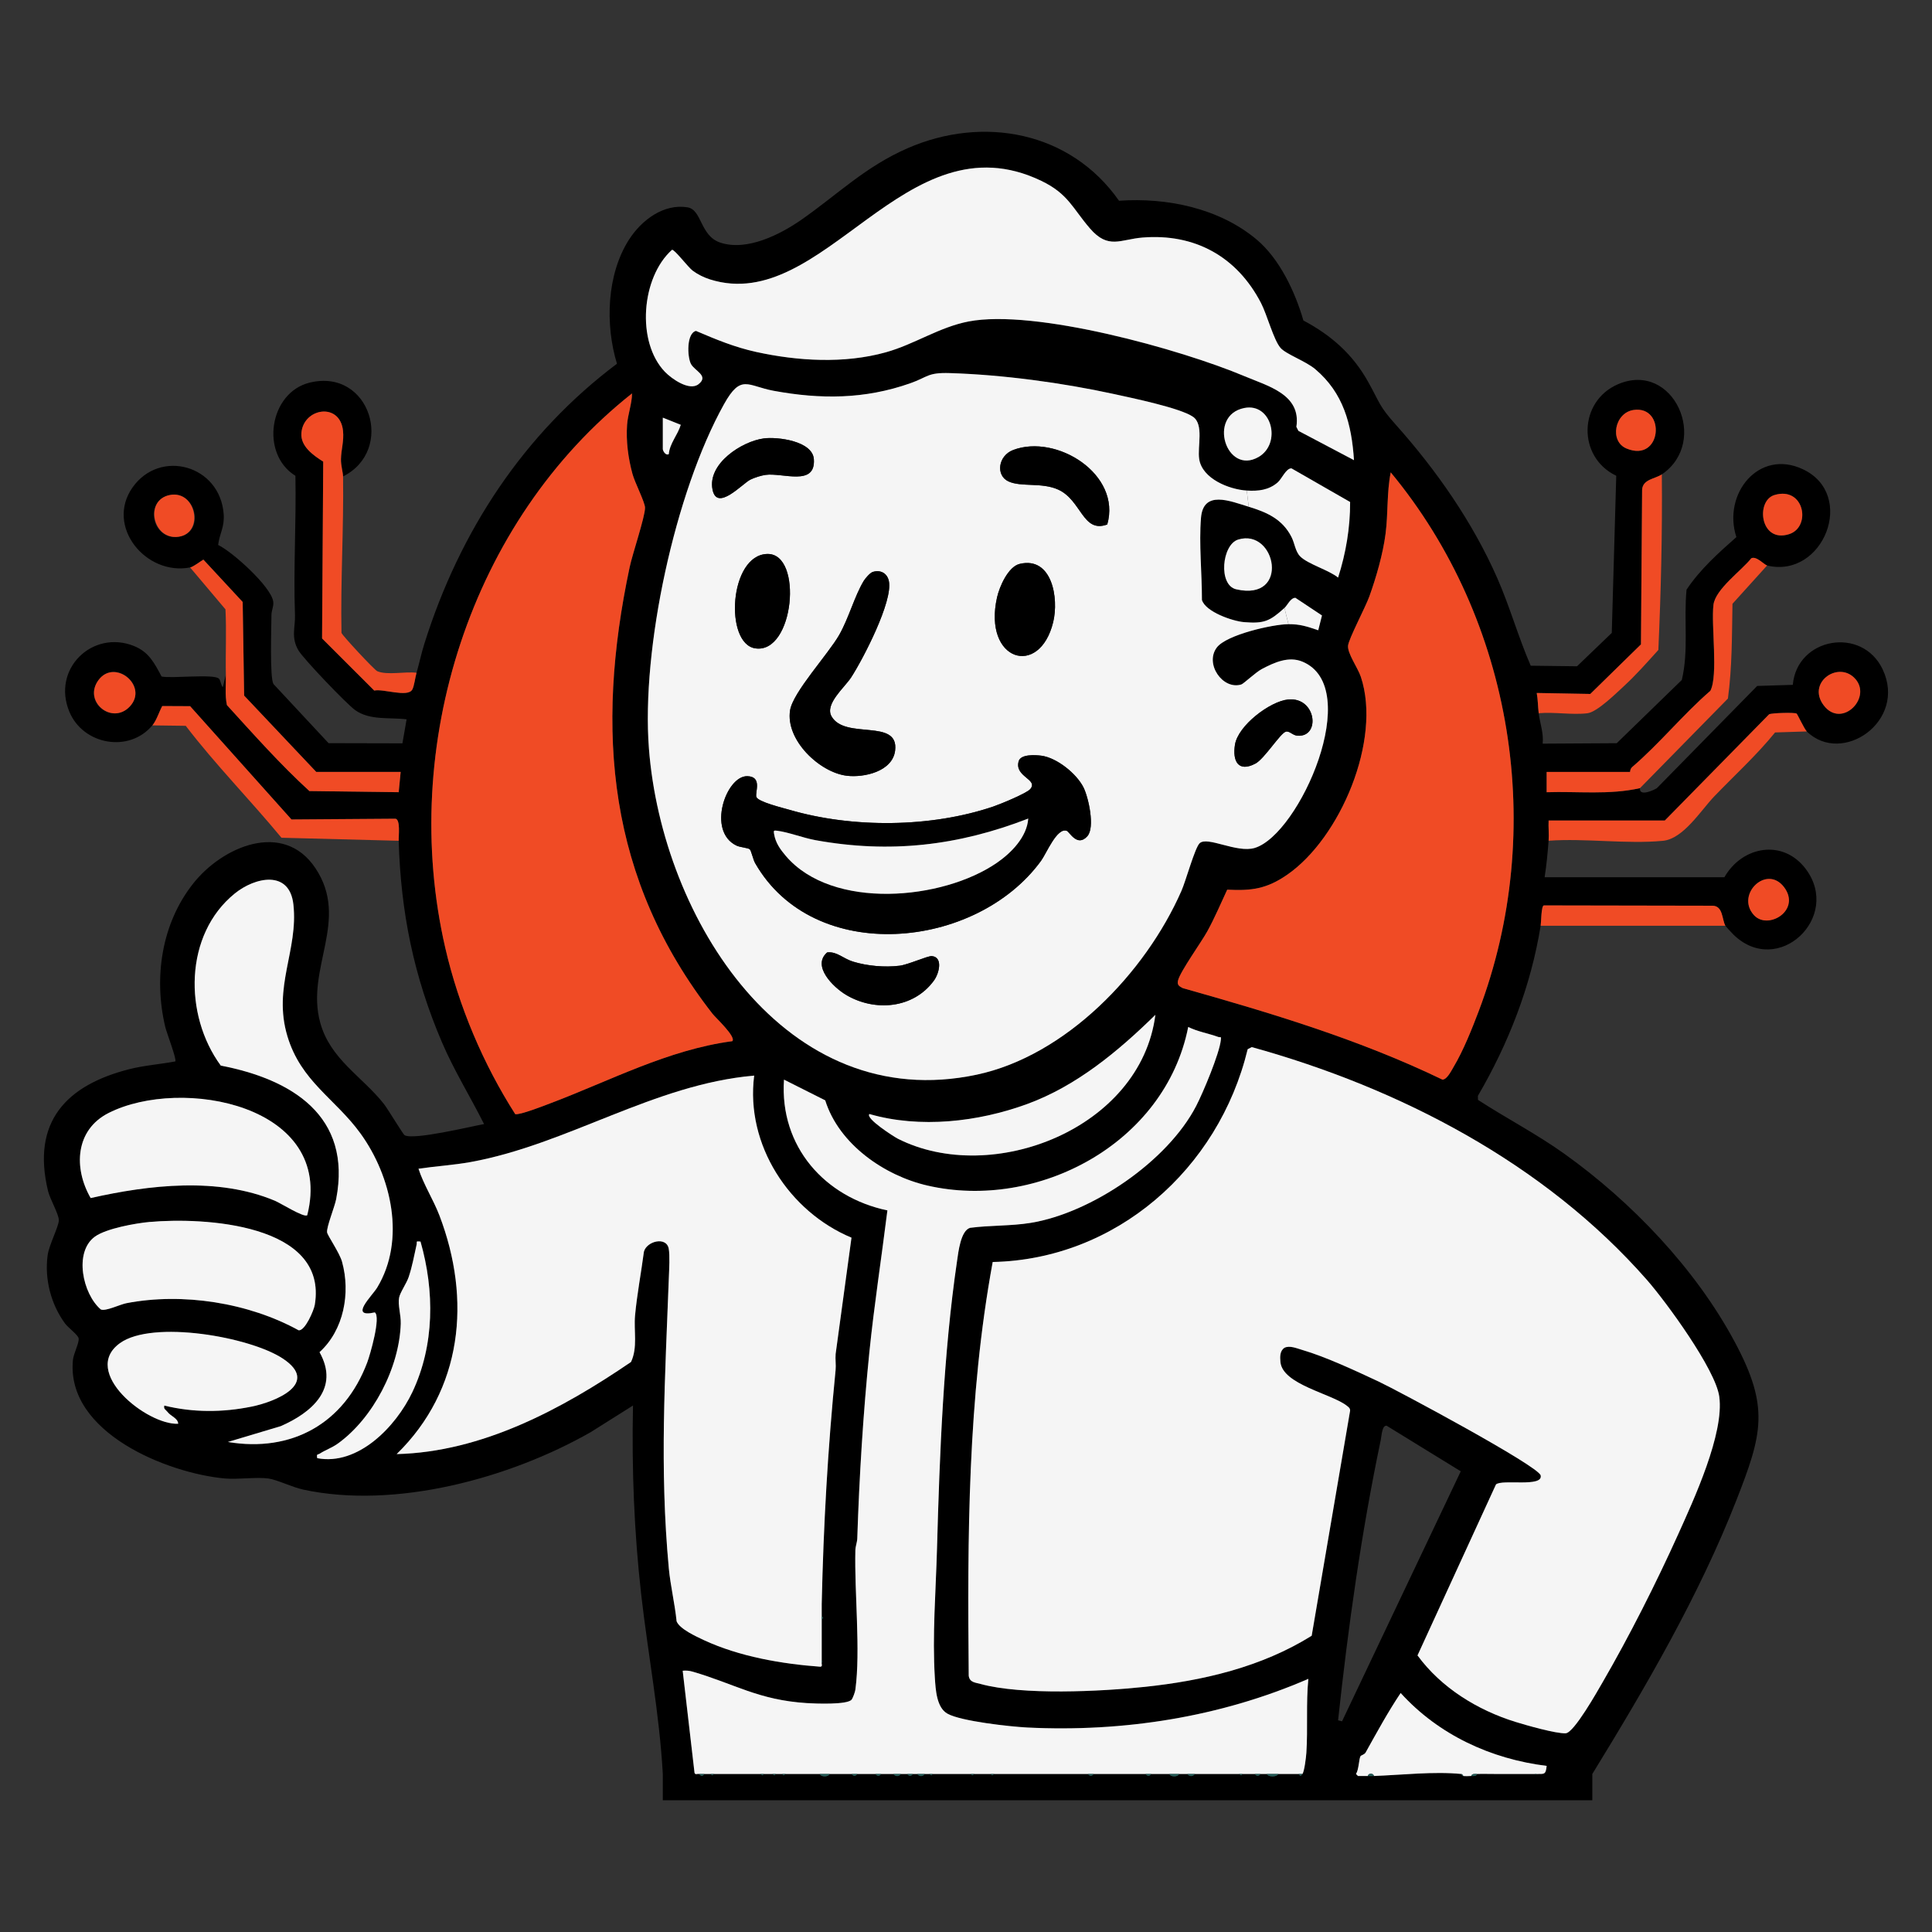 <svg width="44" height="44" viewBox="0 0 44 44" fill="none" xmlns="http://www.w3.org/2000/svg">
<rect x="0" y="0" width="44" height="44" fill="#333333" stroke="none"/>
<g clip-path="url(#clip0_14_584)">
<path d="M36.264 41H15.095V40.401C15.019 39.028 14.758 37.677 14.603 36.315C14.441 34.882 14.386 33.455 14.416 32.01L13.452 32.617C11.61 33.667 9.005 34.377 6.907 33.925C6.657 33.871 6.31 33.7 6.114 33.672C5.846 33.634 5.416 33.698 5.12 33.671C3.817 33.553 1.499 32.627 1.661 30.972C1.675 30.827 1.813 30.567 1.79 30.475C1.771 30.398 1.547 30.231 1.481 30.141C1.161 29.706 1.011 29.13 1.085 28.587C1.115 28.358 1.336 27.939 1.34 27.792C1.343 27.658 1.138 27.308 1.094 27.124C0.712 25.54 1.521 24.712 2.944 24.35C3.291 24.262 3.643 24.239 3.993 24.173C4.028 24.125 3.793 23.514 3.764 23.389C3.496 22.265 3.678 21.031 4.402 20.119C5.068 19.278 6.452 18.681 7.181 19.768C7.977 20.956 6.95 22.054 7.294 23.295C7.524 24.125 8.249 24.517 8.741 25.139C8.834 25.257 9.178 25.833 9.215 25.854C9.42 25.97 10.717 25.656 11.024 25.6C10.713 24.978 10.342 24.384 10.067 23.741C9.425 22.241 9.127 20.783 9.08 19.146C9.076 19.032 9.122 18.672 9.008 18.645L6.638 18.662L4.329 16.082L3.695 16.079C3.625 16.209 3.563 16.407 3.47 16.519C2.943 17.152 1.895 16.966 1.58 16.21C1.173 15.234 2.107 14.334 3.05 14.712C3.391 14.849 3.515 15.099 3.68 15.407C3.906 15.458 4.874 15.34 4.987 15.457C5.031 15.503 5.039 15.645 5.076 15.644L5.144 15.367C5.148 15.595 5.12 15.831 5.167 16.057C5.778 16.727 6.38 17.406 7.046 18.015L9.08 18.041L9.124 17.579H7.202L5.56 15.841L5.526 13.709L4.632 12.744C4.559 12.787 4.399 12.909 4.33 12.923C3.324 13.117 2.395 11.99 3.018 11.102C3.641 10.216 5.011 10.589 5.094 11.708C5.116 12.009 5.001 12.145 4.968 12.411C5.292 12.565 6.168 13.354 6.222 13.696C6.239 13.803 6.183 13.899 6.182 14.005C6.181 14.28 6.141 15.424 6.227 15.577L7.483 16.925L9.165 16.929L9.26 16.382C8.866 16.333 8.424 16.412 8.087 16.171C7.893 16.032 6.912 15.007 6.797 14.812C6.622 14.517 6.728 14.281 6.718 14.007C6.68 12.951 6.749 11.899 6.728 10.836C5.918 10.335 6.132 8.94 7.052 8.714C8.431 8.377 9.004 10.255 7.813 10.85C7.812 10.753 7.763 10.608 7.766 10.456C7.769 10.239 7.837 10.05 7.813 9.813C7.744 9.15 6.907 9.293 6.864 9.865C6.841 10.167 7.14 10.374 7.361 10.514L7.335 14.541L8.523 15.727C8.731 15.682 9.282 15.89 9.389 15.707C9.433 15.631 9.457 15.426 9.487 15.322C9.55 15.101 9.597 14.873 9.667 14.653C10.468 12.101 11.928 9.877 14.051 8.284C13.78 7.396 13.815 6.254 14.326 5.456C14.611 5.013 15.113 4.633 15.658 4.722C15.989 4.775 15.94 5.372 16.406 5.526C17.01 5.725 17.763 5.344 18.249 5.006C19.082 4.425 19.706 3.795 20.674 3.374C22.388 2.628 24.375 2.988 25.485 4.572C26.571 4.496 27.764 4.738 28.62 5.456C29.142 5.895 29.496 6.647 29.684 7.299C30.314 7.633 30.809 8.067 31.16 8.699C31.434 9.189 31.401 9.24 31.788 9.672C32.711 10.705 33.539 11.891 34.101 13.17C34.387 13.821 34.578 14.51 34.861 15.161L35.916 15.174L36.707 14.414L36.809 10.835C35.918 10.411 35.945 9.138 36.85 8.75C38.116 8.208 38.941 10.062 37.847 10.804C37.692 10.909 37.414 10.912 37.398 11.153L37.371 14.675L36.218 15.805L34.998 15.783C35.026 15.933 35.025 16.096 35.043 16.244C35.071 16.472 35.159 16.698 35.133 16.936L36.82 16.926L38.302 15.486C38.463 14.812 38.343 14.114 38.41 13.429C38.716 12.969 39.134 12.595 39.545 12.232C39.224 11.252 40.054 10.213 41.06 10.687C42.29 11.265 41.525 13.187 40.244 12.879C40.178 12.863 39.998 12.656 39.883 12.715C39.661 12.996 39.064 13.419 39.022 13.777C38.967 14.244 39.133 15.385 38.951 15.733C38.324 16.277 37.8 16.931 37.17 17.47C37.138 17.498 37.125 17.539 37.123 17.581H35.223V18.043C35.931 18.02 36.653 18.108 37.349 17.95C37.328 18.154 37.674 17.99 37.734 17.95L40.019 15.622L40.83 15.597C40.925 14.516 42.409 14.258 42.876 15.244C43.435 16.424 41.954 17.443 41.149 16.659C41.089 16.601 40.935 16.264 40.916 16.251C40.874 16.224 40.362 16.235 40.29 16.268L37.914 18.687H35.268C35.26 18.839 35.28 18.997 35.268 19.148C35.248 19.422 35.22 19.707 35.178 19.978H39.272C39.682 19.264 40.611 19.102 41.127 19.793C41.947 20.89 40.494 22.27 39.48 21.287C39.455 21.263 39.301 21.096 39.294 21.084C39.214 20.944 39.244 20.628 38.997 20.628L35.159 20.621C35.098 20.631 35.099 21.011 35.087 21.084C34.865 22.461 34.355 23.765 33.658 24.957L33.66 25.049C34.308 25.47 34.996 25.825 35.626 26.276C37.152 27.365 38.617 28.894 39.511 30.568C40.306 32.054 40.134 32.662 39.541 34.177C38.695 36.341 37.473 38.432 36.264 40.401M30.836 10.481C30.783 9.657 30.594 8.949 29.953 8.407C29.732 8.221 29.286 8.067 29.162 7.923C29.005 7.741 28.856 7.166 28.718 6.9C28.167 5.839 27.205 5.315 26.02 5.41C25.517 5.451 25.241 5.689 24.821 5.201C24.423 4.738 24.328 4.414 23.713 4.118C20.609 2.629 18.773 7.183 16.172 6.364C16.031 6.32 15.898 6.254 15.778 6.166C15.67 6.087 15.364 5.679 15.305 5.69C14.607 6.313 14.485 7.786 15.145 8.471C15.301 8.632 15.702 8.912 15.908 8.75C16.155 8.556 15.816 8.447 15.734 8.285C15.652 8.123 15.633 7.592 15.85 7.536C16.314 7.734 16.724 7.905 17.221 8.015C18.172 8.225 19.229 8.287 20.171 8.025C20.828 7.842 21.383 7.452 22.059 7.322C23.566 7.032 26.89 7.955 28.347 8.57C28.877 8.793 29.638 8.983 29.524 9.721L29.57 9.813L30.836 10.481V10.481ZM28.394 11.172C27.999 11.147 27.379 10.905 27.311 10.455C27.267 10.166 27.424 9.668 27.17 9.492C26.88 9.289 25.766 9.06 25.372 8.974C24.193 8.717 22.839 8.534 21.633 8.497C21.118 8.481 21.139 8.586 20.728 8.73C19.693 9.094 18.686 9.097 17.619 8.9C17.02 8.789 16.878 8.508 16.49 9.205C15.375 11.205 14.602 14.771 14.779 17.05C15.08 20.926 17.893 25.4 22.244 24.475C24.269 24.045 26.085 22.162 26.909 20.285C27.003 20.07 27.212 19.311 27.32 19.206C27.494 19.035 28.167 19.435 28.577 19.311C29.594 19.004 31.076 15.652 29.66 15.068C29.35 14.94 29.027 15.084 28.739 15.235C28.6 15.309 28.323 15.572 28.271 15.588C27.846 15.719 27.43 15.114 27.715 14.744C27.938 14.453 28.983 14.218 29.344 14.214C29.611 14.212 29.774 14.269 30.022 14.353L30.107 14.016L29.502 13.614C29.392 13.613 29.319 13.787 29.253 13.845C28.921 14.143 28.797 14.207 28.327 14.167C28.072 14.145 27.456 13.935 27.374 13.663C27.375 13.064 27.303 12.382 27.352 11.792C27.405 11.153 28.014 11.41 28.44 11.54C28.866 11.67 29.206 11.821 29.414 12.23C29.488 12.375 29.498 12.556 29.613 12.672C29.785 12.847 30.263 12.982 30.475 13.154C30.652 12.598 30.75 12.019 30.748 11.433L29.411 10.665C29.285 10.668 29.195 10.903 29.096 10.988C28.891 11.164 28.654 11.188 28.394 11.171L28.394 11.172ZM16.679 23.712C16.77 23.613 16.296 23.177 16.228 23.089C13.842 20.03 13.548 16.651 14.341 12.916C14.404 12.617 14.692 11.769 14.69 11.564C14.689 11.439 14.456 10.988 14.404 10.794C14.307 10.433 14.256 10.05 14.282 9.675C14.298 9.439 14.393 9.193 14.394 8.96C10.722 11.863 9.079 16.988 10.142 21.592C10.449 22.922 11.007 24.235 11.735 25.374C11.837 25.399 12.384 25.184 12.528 25.13C13.893 24.615 15.212 23.907 16.679 23.712L16.679 23.712ZM28.337 9.292C27.494 9.461 27.926 10.831 28.662 10.408C29.196 10.1 28.964 9.166 28.337 9.292ZM37.203 9.337C36.771 9.401 36.647 10.052 37.045 10.216C37.852 10.547 37.947 9.228 37.203 9.337ZM15.095 9.512V10.227C15.095 10.263 15.155 10.382 15.231 10.342C15.252 10.097 15.435 9.906 15.504 9.674L15.095 9.512V9.512ZM27.949 20.262C27.802 20.576 27.664 20.903 27.497 21.208C27.36 21.455 26.876 22.129 26.829 22.329C26.804 22.431 26.85 22.458 26.934 22.503C28.95 23.071 30.958 23.673 32.851 24.587C32.956 24.585 33.052 24.386 33.106 24.296C33.325 23.929 33.522 23.436 33.675 23.032C35.239 18.907 34.463 14.125 31.673 10.758C31.581 11.217 31.615 11.694 31.555 12.158C31.495 12.617 31.343 13.146 31.187 13.581C31.099 13.826 30.717 14.546 30.701 14.704C30.684 14.881 30.923 15.203 30.993 15.415C31.471 16.855 30.521 19.09 29.313 19.923C28.851 20.241 28.508 20.291 27.949 20.262V20.262ZM3.866 11.274C3.278 11.391 3.454 12.314 4.069 12.224C4.684 12.133 4.466 11.156 3.866 11.274ZM40.412 11.274C39.98 11.405 40.083 12.376 40.745 12.166C41.258 12.002 41.094 11.068 40.412 11.274ZM28.199 12.288C27.828 12.402 27.739 13.326 28.155 13.421C29.39 13.705 29.062 12.025 28.199 12.288ZM2.957 16.089C3.388 15.627 2.627 14.984 2.248 15.482C1.87 15.98 2.551 16.524 2.957 16.089ZM42.221 15.428C41.837 15.064 41.152 15.554 41.532 16.061C41.948 16.616 42.676 15.858 42.221 15.428ZM8.536 29.889C7.933 30.023 8.476 29.513 8.591 29.323C9.246 28.238 8.915 26.789 8.212 25.817C7.633 25.017 6.855 24.632 6.545 23.598C6.209 22.475 6.798 21.642 6.682 20.6C6.594 19.801 5.805 19.979 5.349 20.347C4.193 21.281 4.183 23.116 5.028 24.268C6.638 24.578 8.022 25.41 7.656 27.309C7.622 27.487 7.433 27.946 7.449 28.066C7.46 28.14 7.733 28.532 7.79 28.736C7.987 29.446 7.831 30.293 7.277 30.795C7.745 31.626 7.094 32.172 6.396 32.48L5.189 32.84C6.64 33.083 7.837 32.426 8.364 31.027C8.428 30.856 8.68 29.99 8.536 29.889ZM39.943 20.839C40.262 21.194 41.01 20.709 40.632 20.206C40.234 19.678 39.524 20.373 39.943 20.839ZM19.8 25.372C19.703 25.472 20.368 25.894 20.447 25.933C22.596 27.021 25.98 25.703 26.313 23.113C25.46 23.948 24.526 24.727 23.397 25.142C22.267 25.556 20.954 25.704 19.8 25.372ZM29.66 40.401C29.705 40.343 29.744 40.023 29.75 39.916C29.786 39.361 29.741 38.791 29.796 38.234C27.786 39.106 25.581 39.451 23.393 39.342C23.012 39.323 21.884 39.2 21.576 39.027C21.327 38.887 21.307 38.483 21.29 38.213C21.229 37.24 21.312 36.23 21.339 35.262C21.398 33.129 21.485 30.827 21.795 28.72C21.824 28.524 21.875 28.025 22.093 27.962C22.55 27.902 23.018 27.924 23.474 27.849C24.855 27.624 26.586 26.453 27.241 25.188C27.396 24.887 27.771 23.993 27.803 23.684C27.813 23.586 27.799 23.635 27.742 23.615C27.519 23.534 27.275 23.495 27.059 23.388C26.534 26.046 23.626 27.578 21.118 26.999C20.146 26.775 19.107 26.063 18.792 25.059L17.854 24.587C17.75 26.115 18.787 27.267 20.209 27.566C20.075 28.639 19.908 29.712 19.799 30.788C19.655 32.199 19.568 33.63 19.523 35.035C19.52 35.127 19.482 35.211 19.479 35.304C19.455 36.263 19.601 37.588 19.479 38.484C19.472 38.535 19.422 38.671 19.393 38.708C19.297 38.828 18.565 38.798 18.374 38.786C17.27 38.716 16.733 38.35 15.774 38.07C15.698 38.048 15.625 38.041 15.546 38.049L15.816 40.371C15.827 40.427 15.887 40.391 15.908 40.4C15.953 40.418 15.974 40.486 16.044 40.4H16.18L16.216 40.431L16.27 40.4H17.311L17.365 40.431L17.401 40.4H17.582L17.636 40.431L17.672 40.4H17.808L17.844 40.431L17.899 40.4H18.668C18.697 40.473 18.864 40.473 18.894 40.4H19.391C19.436 40.456 19.482 40.456 19.527 40.4H19.934C19.979 40.456 20.024 40.456 20.07 40.4H20.341C20.396 40.463 20.465 40.464 20.522 40.4H20.658C20.703 40.456 20.748 40.456 20.794 40.4H20.884C20.941 40.464 21.009 40.463 21.065 40.4H21.155L21.21 40.432L21.246 40.4H22.105L22.141 40.431L22.196 40.4H22.558L22.594 40.431L22.648 40.4H24.774C24.819 40.455 24.864 40.456 24.91 40.4H26.086C26.131 40.456 26.176 40.456 26.221 40.4H26.628C26.658 40.473 26.825 40.473 26.855 40.4H27.036C27.093 40.464 27.161 40.463 27.216 40.4H28.212L28.266 40.431L28.302 40.4H28.573C28.619 40.455 28.664 40.456 28.709 40.4H28.845C28.888 40.474 29.071 40.475 29.116 40.4H29.569C29.626 40.462 29.622 40.448 29.659 40.4L29.66 40.401ZM29.873 37.253L30.748 32.127C30.747 32.067 30.713 32.047 30.673 32.015C30.328 31.742 29.209 31.534 29.161 31.02C29.15 30.904 29.146 30.765 29.253 30.695C29.371 30.636 29.537 30.709 29.659 30.745C30.201 30.904 30.875 31.22 31.396 31.464C31.824 31.665 35.043 33.39 35.088 33.602C35.147 33.879 34.208 33.682 34.07 33.808L32.283 37.702C32.822 38.438 33.647 38.947 34.511 39.215C34.751 39.289 35.444 39.487 35.658 39.475C35.848 39.464 36.38 38.517 36.499 38.312C37.106 37.265 37.719 36.051 38.218 34.946C38.573 34.158 39.271 32.652 39.155 31.807C39.071 31.189 37.945 29.649 37.509 29.151C35.174 26.487 31.86 24.776 28.508 23.848L28.415 23.896C27.752 26.636 25.409 28.684 22.608 28.742C22.037 31.847 22.032 35.008 22.062 38.164C22.082 38.318 22.212 38.319 22.331 38.352C23.279 38.612 25.068 38.523 26.064 38.418C27.394 38.279 28.726 37.969 29.873 37.253V37.253ZM18.714 36.528C18.754 34.732 18.852 32.992 19.03 31.203C19.043 31.081 19.02 30.957 19.031 30.835L19.392 28.187C17.978 27.598 16.974 26.073 17.176 24.496C14.89 24.695 12.932 26.063 10.717 26.464C10.326 26.535 9.924 26.559 9.531 26.616C9.647 26.977 9.867 27.313 10.006 27.677C10.742 29.602 10.531 31.655 9.034 33.116C10.977 33.068 12.793 32.095 14.371 31.018C14.527 30.686 14.431 30.309 14.463 29.959C14.507 29.487 14.603 28.979 14.665 28.506C14.729 28.265 15.178 28.153 15.23 28.438C15.257 28.586 15.24 28.916 15.233 29.084C15.148 31.366 15.019 33.422 15.232 35.72C15.27 36.118 15.369 36.523 15.409 36.923C15.478 37.099 15.856 37.27 16.029 37.351C16.841 37.729 17.804 37.894 18.686 37.959C18.742 37.95 18.705 37.884 18.714 37.865C18.723 37.847 18.746 37.844 18.714 37.819V37.634C18.714 37.435 18.714 37.234 18.714 37.035V36.989C18.714 36.958 18.713 36.928 18.714 36.897L18.745 36.841L18.714 36.804C18.716 36.728 18.712 36.65 18.714 36.574V36.528V36.528ZM6.997 27.676C7.633 25.164 4.132 24.509 2.474 25.347C1.716 25.73 1.669 26.597 2.065 27.285C3.397 26.984 4.965 26.802 6.26 27.346C6.389 27.4 6.925 27.738 6.997 27.676ZM3.416 27.829C3.093 27.858 2.42 27.977 2.162 28.164C1.677 28.514 1.883 29.471 2.296 29.822C2.404 29.871 2.728 29.709 2.88 29.68C4.162 29.433 5.659 29.668 6.803 30.298C6.949 30.311 7.148 29.843 7.169 29.718C7.478 27.859 4.613 27.722 3.416 27.829V27.829ZM9.577 28.276C9.457 28.265 9.503 28.274 9.488 28.345C9.431 28.598 9.39 28.837 9.307 29.084C9.257 29.233 9.112 29.432 9.089 29.555C9.058 29.718 9.133 29.947 9.127 30.145C9.096 31.149 8.496 32.301 7.692 32.878C7.555 32.976 7.408 33.025 7.283 33.106C7.239 33.135 7.203 33.101 7.225 33.209C8.155 33.386 9.017 32.492 9.391 31.705C9.899 30.636 9.898 29.401 9.577 28.276ZM3.742 32.011C4.397 32.172 5.073 32.169 5.732 32.034C6.281 31.922 7.293 31.505 6.442 30.941C5.692 30.444 3.473 30.055 2.732 30.589C1.824 31.244 3.35 32.46 4.058 32.425C4.052 32.296 3.892 32.26 3.809 32.149C3.774 32.103 3.721 32.091 3.742 32.011H3.742ZM30.564 39.202L33.268 33.508L31.582 32.471C31.474 32.45 31.464 32.708 31.446 32.793C31.005 34.897 30.704 37.04 30.474 39.179L30.564 39.202ZM34.998 40.401C35.164 40.398 35.204 40.427 35.224 40.217C33.96 40.062 32.766 39.513 31.899 38.558C31.609 38.992 31.356 39.455 31.102 39.912C31.074 39.961 30.996 39.974 30.984 39.997C30.949 40.062 30.947 40.301 30.882 40.401L30.927 40.447C31.002 40.449 31.078 40.444 31.153 40.447C31.198 40.448 31.244 40.449 31.289 40.447C31.918 40.424 32.654 40.34 33.279 40.401C33.284 40.422 33.303 40.445 33.324 40.447C33.378 40.453 33.449 40.45 33.505 40.447C33.554 40.445 33.619 40.461 33.641 40.401C33.776 40.396 33.913 40.402 34.048 40.401H34.093C34.199 40.401 34.304 40.401 34.41 40.401H34.953C34.974 40.43 34.992 40.401 34.998 40.401Z" fill="black"/>
<path d="M29.873 37.253C28.726 37.968 27.394 38.278 26.064 38.418C25.068 38.523 23.279 38.611 22.331 38.351C22.212 38.318 22.082 38.317 22.062 38.164C22.032 35.008 22.037 31.846 22.608 28.741C25.409 28.683 27.752 26.635 28.415 23.895L28.508 23.847C31.86 24.775 35.173 26.487 37.509 29.151C37.945 29.649 39.071 31.189 39.155 31.806C39.271 32.652 38.573 34.157 38.218 34.945C37.719 36.05 37.106 37.265 36.499 38.311C36.38 38.516 35.848 39.463 35.658 39.474C35.444 39.487 34.751 39.289 34.511 39.214C33.647 38.946 32.822 38.437 32.283 37.701L34.07 33.807C34.209 33.682 35.147 33.879 35.088 33.602C35.043 33.389 31.824 31.664 31.396 31.463C30.875 31.22 30.201 30.903 29.659 30.744C29.537 30.709 29.371 30.635 29.253 30.695C29.146 30.764 29.15 30.903 29.161 31.019C29.209 31.533 30.328 31.741 30.673 32.015C30.713 32.047 30.747 32.067 30.748 32.126L29.873 37.252V37.253Z" fill="#F5F5F5"/>
<path d="M28.394 11.172L28.439 11.541C28.013 11.411 27.405 11.154 27.352 11.793C27.303 12.384 27.375 13.065 27.373 13.664C27.455 13.935 28.071 14.146 28.326 14.168C28.797 14.208 28.921 14.143 29.253 13.846L29.343 14.215C28.983 14.218 27.938 14.454 27.714 14.744C27.429 15.115 27.846 15.72 28.271 15.588C28.322 15.572 28.599 15.309 28.739 15.236C29.027 15.084 29.35 14.94 29.66 15.068C31.075 15.652 29.594 19.004 28.576 19.311C28.166 19.435 27.493 19.035 27.319 19.206C27.212 19.311 27.003 20.071 26.908 20.285C26.084 22.163 24.269 24.045 22.244 24.475C17.893 25.4 15.079 20.926 14.779 17.05C14.602 14.771 15.374 11.205 16.489 9.205C16.877 8.509 17.02 8.789 17.619 8.9C18.686 9.097 19.692 9.094 20.727 8.73C21.138 8.586 21.118 8.481 21.633 8.497C22.839 8.534 24.192 8.717 25.371 8.974C25.765 9.061 26.879 9.29 27.17 9.492C27.423 9.669 27.267 10.166 27.311 10.455C27.379 10.906 27.998 11.148 28.393 11.172L28.394 11.172ZM17.391 9.985C16.895 10.052 16.111 10.559 16.227 11.148C16.328 11.663 16.907 11.012 17.09 10.923C17.183 10.877 17.334 10.829 17.436 10.815C17.826 10.761 18.578 11.085 18.535 10.458C18.507 10.044 17.709 9.943 17.391 9.985V9.985ZM25.217 11.945C25.545 10.799 24.06 9.876 23.076 10.247C22.728 10.379 22.674 10.829 22.967 10.963C23.26 11.098 23.722 10.981 24.097 11.149C24.634 11.39 24.654 12.151 25.217 11.944V11.945ZM17.478 12.616C16.604 12.631 16.494 14.662 17.202 14.766C18.088 14.898 18.295 12.602 17.478 12.616ZM23.224 12.842C22.96 12.904 22.762 13.361 22.707 13.605C22.383 15.054 23.673 15.446 23.985 14.171C24.119 13.622 23.959 12.669 23.224 12.842ZM19.877 13.025C19.814 13.045 19.706 13.171 19.67 13.23C19.464 13.569 19.329 14.08 19.112 14.46C18.861 14.899 18.058 15.765 17.993 16.177C17.886 16.854 18.664 17.592 19.284 17.667C19.672 17.715 20.329 17.573 20.386 17.092C20.474 16.351 19.245 16.856 18.937 16.315C18.778 16.035 19.235 15.658 19.384 15.428C19.653 15.014 20.339 13.695 20.243 13.235C20.205 13.052 20.051 12.972 19.877 13.026L19.877 13.025ZM29.334 15.931C28.921 15.974 28.194 16.524 28.125 16.961C28.066 17.336 28.2 17.596 28.591 17.39C28.796 17.282 29.159 16.695 29.285 16.663C29.367 16.642 29.439 16.747 29.546 16.755C30.084 16.797 29.979 15.864 29.334 15.931L29.334 15.931ZM24.764 19.044C24.942 18.846 24.79 18.162 24.677 17.934C24.517 17.614 24.065 17.255 23.714 17.21C23.575 17.193 23.246 17.172 23.2 17.337C23.098 17.695 23.657 17.745 23.463 17.972C23.38 18.068 22.781 18.314 22.628 18.366C21.203 18.851 19.419 18.863 17.981 18.443C17.84 18.402 17.258 18.261 17.226 18.149C17.193 18.036 17.366 17.686 17.019 17.677C16.537 17.666 16.093 18.932 16.774 19.258C16.859 19.298 17.036 19.309 17.076 19.342C17.108 19.37 17.153 19.578 17.197 19.656C18.535 21.996 22.229 21.636 23.709 19.605C23.835 19.431 24.071 18.843 24.294 18.921C24.359 18.944 24.533 19.302 24.764 19.044H24.764ZM18.837 21.691C18.482 21.999 18.978 22.485 19.272 22.659C19.922 23.044 20.802 22.975 21.271 22.33C21.39 22.166 21.481 21.798 21.222 21.774C21.13 21.766 20.683 21.969 20.488 21.993C20.151 22.035 19.752 22 19.428 21.9C19.2 21.831 19.059 21.664 18.837 21.691V21.691Z" fill="#F5F5F5"/>
<path d="M18.714 37.865C18.704 37.884 18.742 37.95 18.686 37.959C17.803 37.894 16.84 37.729 16.029 37.352C15.856 37.27 15.478 37.1 15.409 36.924C15.369 36.523 15.27 36.119 15.232 35.72C15.018 33.422 15.148 31.366 15.233 29.084C15.24 28.917 15.257 28.587 15.23 28.439C15.178 28.153 14.729 28.265 14.665 28.506C14.603 28.979 14.506 29.487 14.463 29.959C14.431 30.309 14.527 30.686 14.371 31.018C12.793 32.095 10.977 33.069 9.034 33.116C10.531 31.655 10.743 29.602 10.006 27.677C9.866 27.314 9.647 26.977 9.531 26.617C9.924 26.559 10.326 26.535 10.717 26.465C12.932 26.062 14.89 24.695 17.176 24.496C16.973 26.073 17.978 27.598 19.392 28.187L19.031 30.835C19.02 30.957 19.042 31.082 19.03 31.203C18.852 32.993 18.754 34.732 18.714 36.529C18.714 36.544 18.714 36.559 18.714 36.575C18.712 36.651 18.716 36.729 18.714 36.805C18.713 36.836 18.715 36.867 18.714 36.897C18.713 36.928 18.714 36.959 18.714 36.99C18.714 37.005 18.714 37.02 18.714 37.036C18.713 37.235 18.714 37.436 18.714 37.635V37.865V37.865Z" fill="#F5F5F5"/>
<path d="M16.678 23.712C15.212 23.907 13.893 24.614 12.528 25.129C12.384 25.184 11.836 25.398 11.734 25.374C11.006 24.234 10.449 22.922 10.142 21.591C9.079 16.987 10.721 11.863 14.394 8.96C14.393 9.192 14.297 9.438 14.281 9.675C14.255 10.05 14.306 10.433 14.404 10.793C14.456 10.987 14.689 11.438 14.69 11.563C14.691 11.769 14.403 12.616 14.34 12.915C13.547 16.65 13.842 20.029 16.227 23.088C16.296 23.177 16.77 23.613 16.678 23.711L16.678 23.712Z" fill="#F04B25"/>
<path d="M15.91 40.401C15.888 40.392 15.829 40.428 15.817 40.372L15.548 38.05C15.626 38.042 15.699 38.049 15.775 38.071C16.734 38.35 17.271 38.717 18.375 38.787C18.566 38.799 19.298 38.829 19.395 38.708C19.424 38.672 19.473 38.535 19.48 38.485C19.602 37.589 19.456 36.263 19.481 35.305C19.483 35.212 19.521 35.127 19.524 35.035C19.57 33.631 19.657 32.199 19.8 30.789C19.91 29.713 20.077 28.64 20.21 27.566C18.788 27.268 17.752 26.116 17.855 24.588L18.794 25.06C19.108 26.064 20.147 26.776 21.12 27C23.627 27.579 26.535 26.047 27.061 23.389C27.276 23.495 27.52 23.534 27.743 23.615C27.8 23.636 27.814 23.587 27.804 23.685C27.773 23.994 27.398 24.888 27.242 25.188C26.587 26.453 24.856 27.624 23.475 27.85C23.02 27.924 22.551 27.903 22.094 27.963C21.877 28.026 21.825 28.525 21.796 28.72C21.486 30.828 21.399 33.13 21.34 35.263C21.314 36.23 21.23 37.241 21.291 38.214C21.309 38.483 21.329 38.888 21.578 39.028C21.885 39.201 23.014 39.324 23.395 39.343C25.583 39.451 27.787 39.107 29.797 38.235C29.742 38.791 29.788 39.361 29.752 39.917C29.745 40.024 29.706 40.343 29.662 40.402H15.911L15.91 40.401Z" fill="#F5F5F5"/>
<path d="M27.949 20.262C28.508 20.291 28.851 20.242 29.313 19.923C30.521 19.09 31.471 16.855 30.993 15.416C30.922 15.204 30.684 14.881 30.701 14.704C30.717 14.546 31.099 13.827 31.187 13.581C31.343 13.146 31.496 12.617 31.555 12.159C31.616 11.694 31.581 11.217 31.673 10.758C34.464 14.126 35.239 18.907 33.675 23.032C33.522 23.436 33.325 23.929 33.106 24.296C33.052 24.387 32.956 24.586 32.851 24.588C30.958 23.674 28.95 23.072 26.934 22.503C26.85 22.458 26.805 22.431 26.829 22.329C26.876 22.13 27.361 21.456 27.497 21.208C27.664 20.904 27.802 20.577 27.949 20.262V20.262Z" fill="#F04B25"/>
<path d="M30.836 10.48L29.57 9.812L29.524 9.721C29.638 8.983 28.877 8.793 28.347 8.569C26.889 7.954 23.566 7.031 22.059 7.321C21.383 7.452 20.828 7.842 20.171 8.024C19.229 8.286 18.172 8.224 17.22 8.015C16.724 7.905 16.314 7.734 15.85 7.536C15.633 7.592 15.651 8.12 15.734 8.285C15.817 8.449 16.155 8.556 15.908 8.75C15.702 8.911 15.301 8.631 15.145 8.47C14.485 7.785 14.606 6.312 15.305 5.689C15.364 5.679 15.67 6.087 15.777 6.166C15.897 6.254 16.031 6.319 16.171 6.364C18.772 7.182 20.609 2.628 23.713 4.118C24.328 4.413 24.423 4.738 24.821 5.2C25.241 5.689 25.517 5.45 26.02 5.41C27.205 5.314 28.167 5.838 28.718 6.9C28.856 7.165 29.005 7.74 29.162 7.922C29.286 8.067 29.732 8.221 29.953 8.407C30.594 8.948 30.782 9.656 30.836 10.48V10.48Z" fill="#F5F5F5"/>
<path d="M8.536 29.889C8.68 29.989 8.428 30.856 8.364 31.027C7.837 32.425 6.64 33.083 5.19 32.84L6.396 32.479C7.094 32.172 7.744 31.626 7.277 30.795C7.831 30.292 7.987 29.446 7.79 28.736C7.734 28.532 7.46 28.14 7.449 28.066C7.433 27.946 7.622 27.487 7.656 27.309C8.022 25.41 6.638 24.578 5.028 24.268C4.183 23.116 4.193 21.281 5.349 20.347C5.805 19.978 6.594 19.8 6.682 20.6C6.797 21.641 6.208 22.475 6.545 23.598C6.855 24.632 7.633 25.017 8.212 25.817C8.915 26.789 9.246 28.238 8.591 29.322C8.476 29.513 7.933 30.024 8.536 29.889Z" fill="#F5F5F5"/>
<path d="M6.997 27.676C6.925 27.738 6.389 27.399 6.26 27.346C4.965 26.802 3.397 26.984 2.065 27.285C1.669 26.597 1.716 25.73 2.474 25.347C4.132 24.509 7.633 25.164 6.997 27.676Z" fill="#F5F5F5"/>
<path d="M3.416 27.829C4.613 27.721 7.478 27.858 7.169 29.717C7.148 29.842 6.949 30.31 6.803 30.297C5.659 29.668 4.162 29.432 2.88 29.679C2.728 29.709 2.404 29.87 2.296 29.822C1.883 29.47 1.677 28.514 2.162 28.163C2.42 27.977 3.093 27.857 3.416 27.828V27.829Z" fill="#F5F5F5"/>
<path d="M3.742 32.011C3.721 32.091 3.774 32.103 3.809 32.149C3.893 32.26 4.052 32.296 4.058 32.425C3.35 32.46 1.824 31.243 2.732 30.589C3.473 30.055 5.692 30.444 6.442 30.941C7.294 31.505 6.282 31.922 5.733 32.034C5.073 32.169 4.398 32.172 3.742 32.011H3.742Z" fill="#F5F5F5"/>
<path d="M19.8 25.371C20.954 25.704 22.278 25.552 23.397 25.142C24.515 24.732 25.46 23.948 26.313 23.112C25.98 25.703 22.596 27.02 20.447 25.933C20.368 25.893 19.703 25.471 19.8 25.371Z" fill="#F5F5F5"/>
<path d="M30.882 40.401C30.947 40.301 30.948 40.062 30.984 39.997C30.996 39.974 31.074 39.961 31.101 39.912C31.356 39.455 31.608 38.991 31.899 38.557C32.766 39.513 33.96 40.061 35.224 40.217C35.204 40.427 35.164 40.398 34.998 40.401H34.41C34.304 40.401 34.199 40.401 34.093 40.401C34.078 40.401 34.063 40.401 34.048 40.401C33.913 40.402 33.776 40.396 33.641 40.401C33.591 40.403 33.527 40.387 33.505 40.447C33.449 40.45 33.378 40.453 33.324 40.447C33.32 40.425 33.299 40.403 33.279 40.401C32.654 40.339 31.917 40.424 31.289 40.447C31.282 40.378 31.159 40.378 31.153 40.447C31.078 40.444 31.002 40.449 30.927 40.447L30.882 40.401Z" fill="#F5F5F5"/>
<path d="M7.813 10.849C7.83 12.039 7.754 13.224 7.777 14.413C7.793 14.471 8.527 15.259 8.593 15.287C8.827 15.383 9.226 15.288 9.486 15.322C9.456 15.425 9.433 15.631 9.388 15.706C9.281 15.889 8.731 15.681 8.523 15.727L7.335 14.54L7.361 10.513C7.139 10.373 6.841 10.166 6.864 9.864C6.906 9.292 7.743 9.15 7.812 9.812C7.836 10.049 7.769 10.238 7.765 10.455C7.762 10.608 7.811 10.753 7.812 10.849H7.813Z" fill="#F04B25"/>
<path d="M40.245 12.878L39.456 13.751C39.443 14.47 39.449 15.196 39.352 15.909L37.35 17.949C36.654 18.107 35.932 18.019 35.224 18.042V17.58H37.124C37.127 17.538 37.14 17.497 37.172 17.469C37.802 16.929 38.325 16.276 38.953 15.732C39.135 15.384 38.968 14.243 39.023 13.776C39.065 13.418 39.663 12.995 39.885 12.714C39.999 12.656 40.18 12.862 40.245 12.878H40.245Z" fill="#F04B25"/>
<path d="M4.33 12.924C4.4 12.911 4.56 12.787 4.632 12.745L5.527 13.71L5.56 15.842L7.202 17.58H9.125L9.08 18.042L7.046 18.016C6.38 17.407 5.779 16.728 5.168 16.058C5.12 15.832 5.149 15.596 5.144 15.367C5.134 14.872 5.16 14.374 5.135 13.878L4.33 12.924Z" fill="#F04B25"/>
<path d="M28.394 11.172C28.653 11.188 28.89 11.165 29.096 10.989C29.195 10.904 29.284 10.669 29.411 10.666L30.748 11.433C30.75 12.02 30.652 12.598 30.474 13.154C30.263 12.982 29.785 12.847 29.612 12.673C29.498 12.557 29.488 12.377 29.413 12.23C29.206 11.822 28.85 11.666 28.439 11.541L28.394 11.172Z" fill="#F5F5F5"/>
<path d="M9.577 28.276C9.898 29.401 9.898 30.635 9.391 31.705C9.017 32.492 8.155 33.385 7.225 33.209C7.203 33.101 7.239 33.135 7.283 33.105C7.407 33.024 7.555 32.976 7.692 32.878C8.496 32.301 9.096 31.149 9.127 30.145C9.133 29.947 9.058 29.718 9.089 29.555C9.112 29.432 9.257 29.233 9.307 29.084C9.39 28.837 9.431 28.598 9.488 28.345C9.503 28.274 9.457 28.265 9.577 28.276Z" fill="#F5F5F5"/>
<path d="M35.269 19.148C35.281 18.996 35.261 18.839 35.269 18.687H37.915L40.291 16.267C40.362 16.235 40.874 16.223 40.916 16.251C40.936 16.263 41.09 16.6 41.149 16.658L40.426 16.681C40.006 17.199 39.508 17.652 39.045 18.133C38.732 18.458 38.34 19.104 37.871 19.149C37.048 19.228 36.105 19.087 35.269 19.147L35.269 19.148Z" fill="#F04B25"/>
<path d="M37.847 10.803C37.86 12.139 37.827 13.474 37.768 14.802C37.518 15.079 37.262 15.369 36.989 15.621C36.802 15.793 36.373 16.217 36.152 16.244C35.81 16.286 35.394 16.211 35.043 16.243C35.025 16.096 35.026 15.932 34.998 15.782L36.218 15.804L37.372 14.675L37.398 11.152C37.414 10.912 37.693 10.908 37.847 10.803Z" fill="#F04B25"/>
<path d="M9.08 19.148L6.41 19.079C5.698 18.217 4.91 17.419 4.23 16.53L3.471 16.52C3.564 16.408 3.625 16.21 3.695 16.08L4.33 16.083L6.638 18.663L9.009 18.646C9.123 18.673 9.076 19.033 9.08 19.147L9.08 19.148Z" fill="#F04B25"/>
<path d="M35.088 21.084C35.1 21.011 35.099 20.631 35.16 20.62L38.998 20.627C39.245 20.627 39.215 20.943 39.295 21.084H35.088Z" fill="#F04B25"/>
<path d="M28.199 12.288C29.062 12.024 29.389 13.704 28.154 13.421C27.739 13.326 27.827 12.402 28.199 12.288Z" fill="#F5F5F5"/>
<path d="M28.337 9.292C28.964 9.166 29.196 10.1 28.662 10.408C27.926 10.831 27.494 9.461 28.337 9.292Z" fill="#F5F5F5"/>
<path d="M3.866 11.274C4.466 11.155 4.658 12.136 4.069 12.224C3.481 12.311 3.278 11.391 3.866 11.274Z" fill="#F04B25"/>
<path d="M42.221 15.428C42.676 15.858 41.948 16.616 41.532 16.061C41.152 15.554 41.837 15.063 42.221 15.428Z" fill="#F04B25"/>
<path d="M2.957 16.089C2.551 16.524 1.879 15.969 2.248 15.482C2.619 14.994 3.388 15.627 2.957 16.089Z" fill="#F04B25"/>
<path d="M40.412 11.274C41.094 11.068 41.258 12.002 40.745 12.165C40.083 12.376 39.98 11.404 40.412 11.274Z" fill="#F04B25"/>
<path d="M37.203 9.337C37.947 9.228 37.852 10.547 37.045 10.215C36.647 10.052 36.771 9.401 37.203 9.337Z" fill="#F04B25"/>
<path d="M39.943 20.839C39.523 20.373 40.233 19.678 40.632 20.206C41.029 20.735 40.261 21.194 39.943 20.839Z" fill="#F04B25"/>
<path d="M29.253 13.846C29.319 13.787 29.391 13.614 29.502 13.615L30.107 14.017L30.022 14.354C29.774 14.27 29.611 14.213 29.344 14.215L29.253 13.846V13.846Z" fill="#F5F5F5"/>
<path d="M15.095 9.512L15.504 9.675C15.435 9.906 15.252 10.097 15.231 10.343C15.155 10.382 15.095 10.263 15.095 10.227V9.513V9.512Z" fill="#F5F5F5"/>
<path d="M29.118 40.401C29.072 40.476 28.889 40.475 28.846 40.401H29.118Z" fill="#235C57"/>
<path d="M26.856 40.401C26.826 40.474 26.66 40.474 26.63 40.401H26.856Z" fill="#235C57"/>
<path d="M18.895 40.401C18.865 40.474 18.699 40.474 18.669 40.401H18.895Z" fill="#235C57"/>
<path d="M27.218 40.401C27.162 40.464 27.094 40.465 27.037 40.401H27.218Z" fill="#235C57"/>
<path d="M20.523 40.401C20.466 40.465 20.398 40.464 20.343 40.401H20.523Z" fill="#235C57"/>
<path d="M21.066 40.401C21.011 40.464 20.943 40.465 20.885 40.401H21.066Z" fill="#235C57"/>
<path d="M19.528 40.401C19.483 40.456 19.438 40.456 19.393 40.401H19.528Z" fill="#235C57"/>
<path d="M20.795 40.401C20.749 40.456 20.704 40.457 20.659 40.401H20.795Z" fill="#235C57"/>
<path d="M20.071 40.401C20.026 40.456 19.98 40.456 19.935 40.401H20.071Z" fill="#235C57"/>
<path d="M24.911 40.401C24.866 40.456 24.82 40.456 24.775 40.401H24.911Z" fill="#235C57"/>
<path d="M33.641 40.401C33.619 40.461 33.554 40.444 33.505 40.447C33.527 40.387 33.591 40.403 33.641 40.401Z" fill="#235C57"/>
<path d="M31.289 40.447C31.244 40.449 31.198 40.448 31.153 40.447C31.159 40.378 31.282 40.378 31.289 40.447Z" fill="#235C57"/>
<path d="M26.223 40.401C26.177 40.456 26.132 40.456 26.087 40.401H26.223Z" fill="#235C57"/>
<path d="M16.045 40.401C15.976 40.487 15.954 40.419 15.91 40.401H16.045Z" fill="#235C57"/>
<path d="M28.71 40.401C28.666 40.456 28.62 40.456 28.575 40.401H28.71Z" fill="#235C57"/>
<path d="M22.197 40.401L22.142 40.432L22.106 40.401H22.197Z" fill="#235C57"/>
<path d="M22.649 40.401L22.595 40.432L22.559 40.401H22.649Z" fill="#235C57"/>
<path d="M21.247 40.401L21.211 40.432L21.157 40.401H21.247Z" fill="#235C57"/>
<path d="M17.9 40.401L17.845 40.432L17.809 40.401H17.9Z" fill="#235C57"/>
<path d="M17.674 40.401L17.637 40.432L17.583 40.401H17.674Z" fill="#235C57"/>
<path d="M17.402 40.401L17.366 40.432L17.312 40.401H17.402Z" fill="#235C57"/>
<path d="M29.66 40.401C29.624 40.449 29.627 40.462 29.57 40.401H29.66Z" fill="#235C57"/>
<path d="M16.271 40.401L16.217 40.432L16.181 40.401H16.271Z" fill="#235C57"/>
<path d="M18.714 36.897C18.715 36.866 18.713 36.836 18.714 36.805L18.745 36.842L18.714 36.897Z" fill="#235C57"/>
<path d="M28.303 40.401L28.267 40.432L28.213 40.401H28.303Z" fill="#235C57"/>
<path d="M33.324 40.447C33.303 40.444 33.284 40.422 33.279 40.401C33.299 40.403 33.32 40.425 33.324 40.447Z" fill="#235C57"/>
<path d="M34.953 40.401H34.998C34.992 40.401 34.974 40.43 34.953 40.401Z" fill="#235C57"/>
<path d="M18.714 37.865V37.819C18.746 37.844 18.723 37.847 18.714 37.865Z" fill="#235C57"/>
<path d="M24.764 19.044C24.532 19.302 24.358 18.944 24.293 18.921C24.071 18.843 23.835 19.431 23.709 19.605C22.228 21.636 18.534 21.996 17.197 19.656C17.152 19.578 17.108 19.37 17.075 19.342C17.036 19.309 16.858 19.298 16.773 19.258C16.092 18.932 16.537 17.666 17.019 17.677C17.366 17.686 17.194 18.042 17.225 18.149C17.258 18.261 17.839 18.402 17.98 18.443C19.418 18.863 21.203 18.851 22.628 18.366C22.781 18.314 23.379 18.068 23.462 17.972C23.657 17.745 23.098 17.696 23.199 17.337C23.246 17.172 23.574 17.193 23.713 17.21C24.064 17.255 24.516 17.615 24.676 17.934C24.79 18.162 24.942 18.846 24.763 19.044H24.764ZM23.418 18.641C21.817 19.263 20.264 19.441 18.57 19.133C18.286 19.082 17.956 18.951 17.694 18.919C17.626 18.911 17.615 18.912 17.627 18.987C17.661 19.196 17.768 19.343 17.898 19.494C18.955 20.733 21.473 20.503 22.708 19.646C23.035 19.42 23.389 19.059 23.417 18.641L23.418 18.641Z" fill="black"/>
<path d="M19.877 13.025C20.052 12.971 20.206 13.052 20.244 13.234C20.339 13.694 19.653 15.014 19.384 15.428C19.235 15.657 18.778 16.035 18.938 16.314C19.247 16.856 20.475 16.35 20.386 17.091C20.329 17.573 19.673 17.714 19.285 17.667C18.665 17.591 17.886 16.853 17.994 16.176C18.059 15.764 18.862 14.899 19.113 14.459C19.329 14.08 19.465 13.569 19.671 13.23C19.707 13.171 19.815 13.044 19.878 13.025L19.877 13.025Z" fill="black"/>
<path d="M23.224 12.842C23.959 12.668 24.119 13.622 23.985 14.171C23.673 15.446 22.383 15.054 22.707 13.605C22.762 13.361 22.96 12.904 23.224 12.842Z" fill="black"/>
<path d="M25.217 11.945C24.654 12.152 24.634 11.39 24.097 11.149C23.722 10.981 23.26 11.098 22.967 10.964C22.674 10.829 22.728 10.379 23.076 10.248C24.06 9.876 25.545 10.799 25.217 11.945V11.945Z" fill="black"/>
<path d="M17.478 12.616C18.295 12.603 18.088 14.898 17.202 14.766C16.494 14.661 16.604 12.631 17.478 12.616Z" fill="black"/>
<path d="M18.837 21.691C19.059 21.664 19.201 21.831 19.428 21.901C19.752 22 20.152 22.035 20.488 21.994C20.684 21.97 21.13 21.766 21.222 21.775C21.481 21.798 21.389 22.167 21.271 22.33C20.802 22.975 19.922 23.044 19.272 22.66C18.978 22.486 18.483 22 18.837 21.692V21.691Z" fill="black"/>
<path d="M17.391 9.985C17.709 9.943 18.507 10.044 18.535 10.458C18.578 11.086 17.826 10.761 17.436 10.815C17.334 10.829 17.183 10.877 17.09 10.923C16.907 11.013 16.328 11.664 16.227 11.148C16.111 10.559 16.895 10.052 17.391 9.986V9.985Z" fill="black"/>
<path d="M29.334 15.931C29.98 15.863 30.084 16.797 29.547 16.755C29.44 16.747 29.368 16.642 29.285 16.663C29.159 16.695 28.797 17.282 28.592 17.39C28.201 17.596 28.066 17.335 28.126 16.96C28.195 16.523 28.921 15.973 29.335 15.93L29.334 15.931Z" fill="black"/>
<path d="M23.418 18.641C23.389 19.059 23.035 19.42 22.709 19.646C21.473 20.503 18.955 20.734 17.898 19.495C17.769 19.343 17.662 19.196 17.628 18.987C17.615 18.913 17.627 18.911 17.694 18.919C17.957 18.951 18.286 19.082 18.57 19.134C20.264 19.441 21.817 19.264 23.418 18.642L23.418 18.641Z" fill="#F5F5F5"/>
</g>
<defs>
<clipPath id="clip0_14_584">
<rect width="42" height="38" fill="white" transform="translate(1 3)"/>
</clipPath>
</defs>
</svg>
